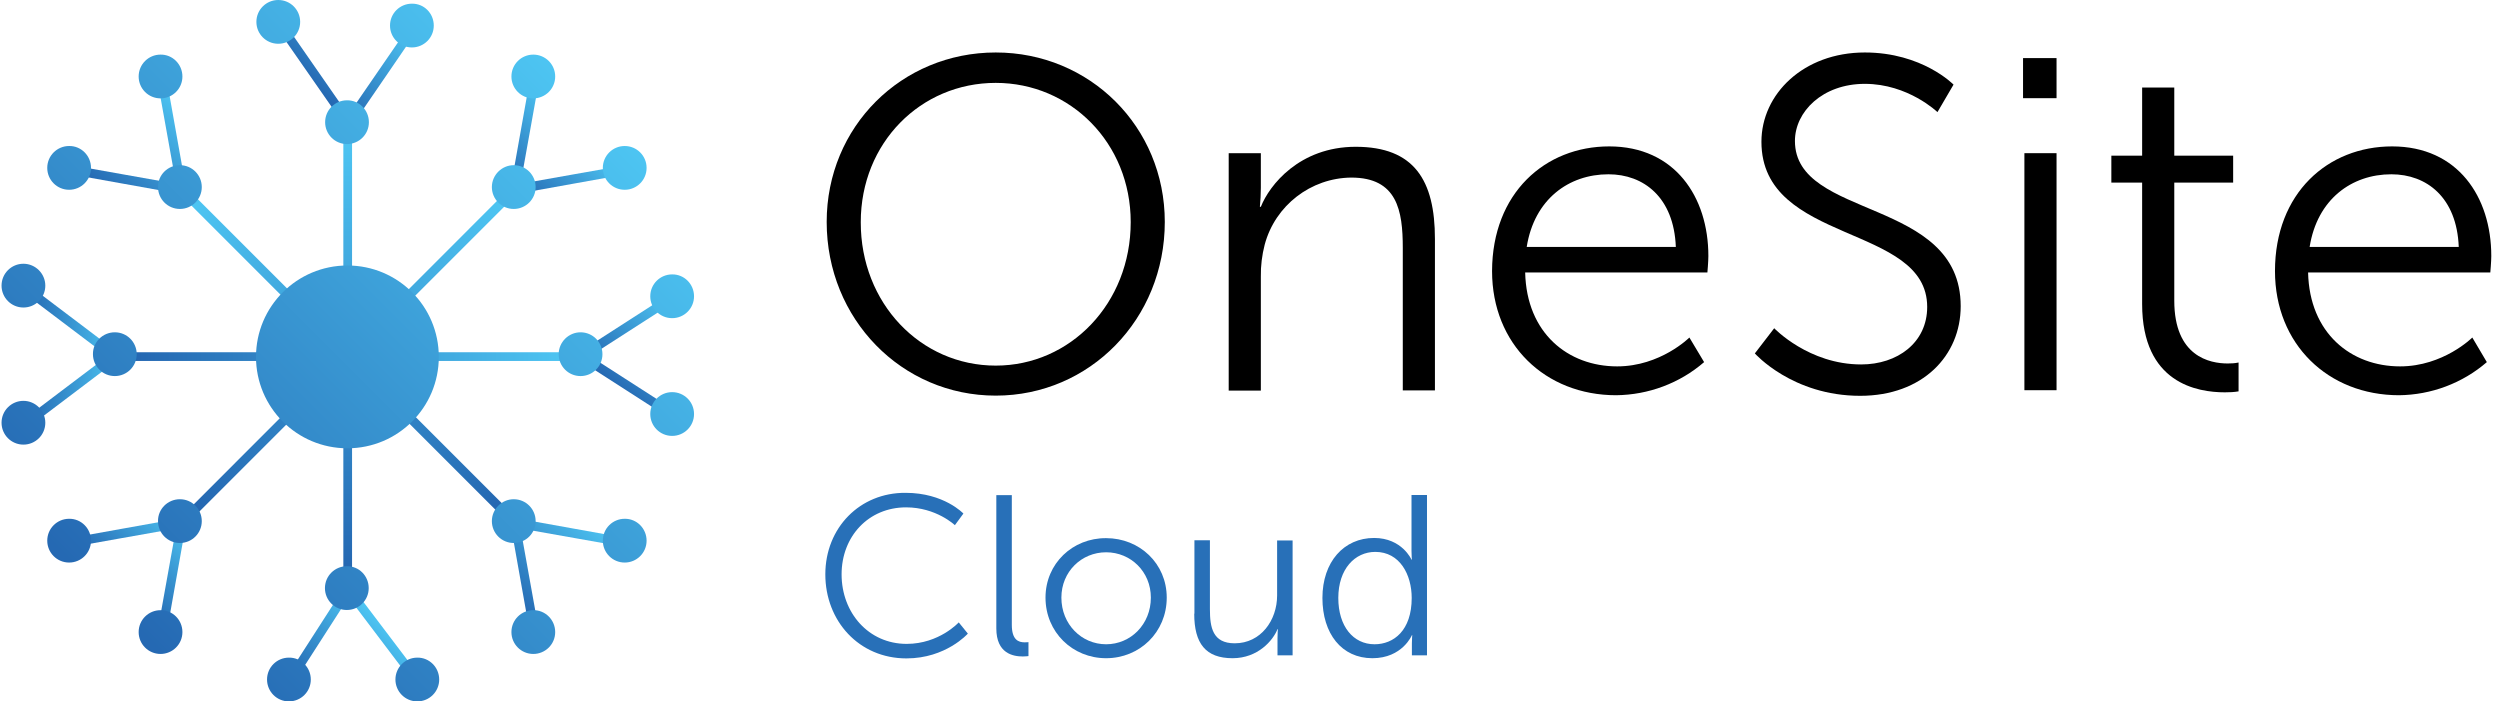 <?xml version="1.0" encoding="utf-8"?>
<!-- Generator: Adobe Illustrator 24.1.3, SVG Export Plug-In . SVG Version: 6.00 Build 0)  -->
<svg version="1.1" id="Layer_1" xmlns="http://www.w3.org/2000/svg" xmlns:xlink="http://www.w3.org/1999/xlink" x="0px" y="0px"
	 viewBox="0 0 1291 362" style="enable-background:new 0 0 1291 362;" xml:space="preserve">
<style type="text/css">
	.st0{clip-path:url(#SVGID_2_);}
	.st1{clip-path:url(#SVGID_2_);fill:#2870B8;}
	.st2{fill:url(#SVGID_15_);}
	.st3{fill:url(#SVGID_16_);}
	.st4{fill:url(#SVGID_17_);}
	.st5{fill:url(#SVGID_18_);}
	.st6{fill:url(#SVGID_19_);}
	.st7{fill:url(#SVGID_20_);}
	.st8{fill:url(#SVGID_21_);}
	.st9{fill:url(#SVGID_22_);}
	.st10{fill:url(#SVGID_23_);}
	.st11{fill:url(#SVGID_24_);}
	.st12{fill:url(#SVGID_25_);}
	.st13{fill:url(#SVGID_26_);}
	.st14{fill:url(#SVGID_27_);}
	.st15{fill:url(#SVGID_28_);}
	.st16{fill:url(#SVGID_29_);}
	.st17{fill:url(#SVGID_30_);}
	.st18{fill:url(#SVGID_31_);}
	.st19{fill:url(#SVGID_32_);}
	.st20{fill:url(#SVGID_33_);}
	.st21{fill:url(#SVGID_34_);}
	.st22{fill:url(#SVGID_35_);}
	.st23{fill:url(#SVGID_36_);}
	.st24{fill:url(#SVGID_37_);}
	.st25{fill:url(#SVGID_38_);}
	.st26{fill:url(#SVGID_39_);}
	.st27{fill:url(#SVGID_40_);}
	.st28{fill:url(#SVGID_41_);}
	.st29{fill:url(#SVGID_42_);}
	.st30{fill:url(#SVGID_43_);}
	.st31{fill:url(#SVGID_44_);}
	.st32{fill:url(#SVGID_45_);}
	.st33{fill:url(#SVGID_46_);}
	.st34{fill:url(#SVGID_47_);}
	.st35{fill:url(#SVGID_48_);}
	.st36{fill:url(#SVGID_49_);}
	.st37{fill:url(#SVGID_50_);}
	.st38{fill:url(#SVGID_51_);}
</style>
<g>
	<g>
		<defs>
			<polygon id="SVGID_1_" points="1291,0.3 -0.3,0.3 -0.3,362.2 1291,362.2 1291,0.3 			"/>
		</defs>
		<clipPath id="SVGID_2_">
			<use xlink:href="#SVGID_1_"  style="overflow:visible;"/>
		</clipPath>
		<g class="st0">
			<defs>
				<path id="SVGID_3_" d="M209.3,4.6"/>
			</defs>
			<clipPath id="SVGID_4_">
				<use xlink:href="#SVGID_3_"  style="overflow:visible;"/>
			</clipPath>
		</g>
		<g class="st0">
			<defs>
				<path id="SVGID_5_" d="M212,360.9L212,360.9"/>
			</defs>
			<clipPath id="SVGID_6_">
				<use xlink:href="#SVGID_5_"  style="overflow:visible;"/>
			</clipPath>
		</g>
		<g class="st0">
			<defs>
				<path id="SVGID_7_" d="M146.5,360.9L146.5,360.9"/>
			</defs>
			<clipPath id="SVGID_8_">
				<use xlink:href="#SVGID_7_"  style="overflow:visible;"/>
			</clipPath>
		</g>
		<g class="st0">
			<defs>
				<path id="SVGID_9_" d="M-0.3,218.6"/>
			</defs>
			<clipPath id="SVGID_10_">
				<use xlink:href="#SVGID_9_"  style="overflow:visible;"/>
			</clipPath>
		</g>
		<g class="st0">
			<defs>
				<path id="SVGID_11_" d="M-0.3,148.6"/>
			</defs>
			<clipPath id="SVGID_12_">
				<use xlink:href="#SVGID_11_"  style="overflow:visible;"/>
			</clipPath>
		</g>
		<g class="st0">
			<defs>
				<path id="SVGID_13_" d="M141.1,2.8"/>
			</defs>
			<clipPath id="SVGID_14_">
				<use xlink:href="#SVGID_13_"  style="overflow:visible;"/>
			</clipPath>
		</g>
		<path class="st0" d="M514.2,27.1c48.5,0,87.3,38.3,87.3,87.5c0,50.2-38.8,89.7-87.3,89.7c-48.5,0-87.3-39.5-87.3-89.7
			C426.9,65.4,465.6,27.1,514.2,27.1L514.2,27.1z M514.2,188.8c38.5,0,69.7-32.1,69.7-74.1c0-40.9-31.2-71.9-69.7-71.9
			c-38.8,0-69.7,31-69.7,71.9C444.4,156.6,475.4,188.8,514.2,188.8L514.2,188.8z"/>
		<path class="st0" d="M634.5,79.1h16.6V97c0,3.3-0.2,6.5-0.5,9.8h0.5c4.4-11.2,20-31,49-31c30.2,0,40.9,17.3,40.9,47.6v78.2h-16.6
			v-73.6c0-19.3-2.9-36.3-26.6-36.3c-20.9,0.2-39.3,14.4-44.7,34.6c-1.4,5.4-2.1,11-2,16.6v58.8h-16.6V79.1L634.5,79.1z"/>
		<path class="st0" d="M831,75.6c33.9,0,51.2,26.1,51.2,56.6c0,2.9-0.5,8.5-0.5,8.5h-94.1c0.7,31.4,22.2,48.5,47.5,48.5
			c22.4,0,37.3-14.9,37.3-14.9l7.6,12.7c-12.6,10.9-28.7,16.9-45.4,17.1c-36.6,0-64.1-26.3-64.1-64.1
			C770.6,99.7,797.9,75.6,831,75.6L831,75.6z M865.4,127.5c-1-25.6-16.6-37.5-34.8-37.5c-20.5,0-38.3,12.9-42.2,37.5H865.4
			L865.4,127.5z"/>
		<path class="st0" d="M916.2,169.5c0,0,17.8,18.7,44.9,18.7c18.7,0,34.1-11.2,34.1-29.7c0-43.1-85.6-32.1-85.6-85.3
			c0-24.6,21.7-46.1,53.4-46.1c29.7,0,45.8,16.6,45.8,16.6l-8.3,14.2c0,0-15.1-14.6-37.5-14.6c-21.9,0-36.1,14.4-36.1,29.5
			c0,40.7,85.6,29,85.6,85.3c0,25.6-19.7,46.3-51.9,46.3c-35.1,0-54.4-21.9-54.4-21.9L916.2,169.5L916.2,169.5z"/>
		<path class="st0" d="M1044.7,30h17.3v20.7h-17.3V30L1044.7,30z M1045.4,79.1h16.6v122.4h-16.6V79.1L1045.4,79.1z"/>
		<path class="st0" d="M1106.2,94.3h-15.9V80.4h15.9V45.2h16.6v35.2h30.4v13.9h-30.4v61c0,28.8,18.3,32.4,27.6,32.4
			c1.9,0,3.8-0.1,5.6-0.5v14.9c-2.3,0.4-4.7,0.5-7.1,0.5c-14.1,0-42.7-4.6-42.7-45.6L1106.2,94.3L1106.2,94.3z"/>
		<path class="st0" d="M1235.3,75.6c33.9,0,51.2,26.1,51.2,56.6c0,2.9-0.5,8.5-0.5,8.5h-94.1c0.7,31.4,22.2,48.5,47.5,48.5
			c22.4,0,37.3-14.9,37.3-14.9l7.5,12.7c-12.6,10.9-28.7,16.9-45.3,17.1c-36.6,0-64.1-26.3-64.1-64.1
			C1174.8,99.7,1202.1,75.6,1235.3,75.6L1235.3,75.6z M1269.7,127.5c-1-25.6-16.6-37.5-34.8-37.5c-20.5,0-38.3,12.9-42.2,37.5
			H1269.7L1269.7,127.5z"/>
		<path class="st1" d="M426.2,296.6c0,24.1,17.4,43.4,41.9,43.4c20.4,0,31.7-12.8,31.7-12.8l-4.7-5.8c0,0-10.1,11.1-26.9,11.1
			c-19.7,0-33.6-16.1-33.6-35.9c0-19.6,13.9-34.6,33.3-34.6c15.6,0,25.2,9.2,25.2,9.2l4.4-6c0,0-10-10.7-29.8-10.7
			C444.1,254.3,426.2,272.5,426.2,296.6L426.2,296.6z"/>
		<path class="st1" d="M514.5,324.5c0,13,8.7,14.5,13.7,14.5c1.5,0,2.9-0.2,2.9-0.2v-7.2c0,0-0.9,0.1-2,0.1c-3.1,0-6.6-1.2-6.6-9
			v-67h-8V324.5L514.5,324.5z"/>
		<path class="st1" d="M539.9,308.6c0,17.9,14,31.3,31.3,31.3c17.3,0,31.3-13.4,31.3-31.3c0-17.6-14-30.7-31.3-30.7
			C553.9,277.8,539.9,291,539.9,308.6L539.9,308.6z M548.1,308.6c0-13.4,10.4-23.4,23.1-23.4c12.7,0,23.1,10,23.1,23.4
			c0,13.8-10.4,24.1-23.1,24.1C558.5,332.7,548.1,322.4,548.1,308.6L548.1,308.6z"/>
		<path class="st1" d="M616.7,316.9c0,15.4,5.9,23,19.8,23c13.1,0,20.9-9.2,23.2-15h0.2c0,0-0.2,2.1-0.2,4.7v8.8h7.8v-59.3h-8v28.4
			c0,12.8-8.4,24.7-21.9,24.7c-11.4,0-12.8-8.2-12.8-17.6v-35.6h-8V316.9L616.7,316.9z"/>
		<path class="st1" d="M682.9,308.8c0,18.4,9.9,31.1,25.8,31.1c15.5,0,20.4-11.9,20.4-11.9h0.2c0,0-0.2,1.7-0.2,4.2v6.2h7.8v-82.8
			h-8v28.9c0,2.5,0.2,4.5,0.2,4.5h-0.2c0,0-4.9-11.2-19.3-11.2C694,277.8,682.9,290.1,682.9,308.8L682.9,308.8z M691.1,308.8
			c0-15,8.6-23.8,19.1-23.8c12.7,0,18.8,11.8,18.8,23.8c0,16.8-9.3,23.9-19.2,23.9C698.8,332.7,691.1,323.4,691.1,308.8L691.1,308.8
			z"/>
	</g>
</g>
<linearGradient id="SVGID_15_" gradientUnits="userSpaceOnUse" x1="102.82" y1="307.006" x2="52.962" y2="257.149" gradientTransform="matrix(1 0 0 -1 0 364)">
	<stop  offset="0" style="stop-color:#4FC9F5"/>
	<stop  offset="1" style="stop-color:#2262AE"/>
</linearGradient>
<polygon class="st2" points="96.7,100.8 36,89.9 36.9,85.3 90.9,94.9 81.2,40.9 85.9,40.1 "/>
<linearGradient id="SVGID_16_" gradientUnits="userSpaceOnUse" x1="200.798" y1="363.164" x2="156.966" y2="319.332" gradientTransform="matrix(1 0 0 -1 0 364)">
	<stop  offset="0" style="stop-color:#4FC9F5"/>
	<stop  offset="1" style="stop-color:#2262AE"/>
</linearGradient>
<polygon class="st3" points="179.9,67.6 142.3,13.6 146.2,10.9 179.8,59.3 211.7,12.9 215.5,15.6 "/>
<linearGradient id="SVGID_17_" gradientUnits="userSpaceOnUse" x1="179.617" y1="302.876" x2="179.617" y2="57.758" gradientTransform="matrix(1 0 0 -1 0 364)">
	<stop  offset="0" style="stop-color:#4FC9F5"/>
	<stop  offset="1" style="stop-color:#2262AE"/>
</linearGradient>
<rect x="177.3" y="61.1" class="st4" width="4.5" height="245.1"/>
<linearGradient id="SVGID_18_" gradientUnits="userSpaceOnUse" x1="226.996" y1="1049.77" x2="226.996" y2="804.652" gradientTransform="matrix(6.123234e-17 1 1 -6.123234e-17 -747.14 -42.86)">
	<stop  offset="0" style="stop-color:#4FC9F5"/>
	<stop  offset="1" style="stop-color:#2262AE"/>
</linearGradient>
<rect x="57.5" y="181.9" class="st5" width="245.1" height="4.5"/>
<linearGradient id="SVGID_19_" gradientUnits="userSpaceOnUse" x1="-203.292" y1="171.376" x2="-203.292" y2="-73.66" gradientTransform="matrix(0.707 -0.707 -0.707 -0.707 358.164 74.691)">
	<stop  offset="0" style="stop-color:#4FC9F5"/>
	<stop  offset="1" style="stop-color:#2262AE"/>
</linearGradient>
<polygon class="st6" points="91.6,98.9 94.9,95.6 268.2,268.9 264.8,272.2 "/>
<linearGradient id="SVGID_20_" gradientUnits="userSpaceOnUse" x1="358.002" y1="666.366" x2="358.002" y2="421.329" gradientTransform="matrix(0.707 0.707 0.707 -0.707 -457.837 315.305)">
	<stop  offset="0" style="stop-color:#4FC9F5"/>
	<stop  offset="1" style="stop-color:#2262AE"/>
</linearGradient>
<polygon class="st7" points="91.6,268.9 264.8,95.6 268.2,98.9 94.9,272.2 "/>
<linearGradient id="SVGID_21_" gradientUnits="userSpaceOnUse" x1="10.85" y1="180.107" x2="63.294" y2="180.107" gradientTransform="matrix(1 0 0 -1 0 364)">
	<stop  offset="0" style="stop-color:#2262AE"/>
	<stop  offset="1" style="stop-color:#4FC9F5"/>
</linearGradient>
<polygon class="st8" points="13.7,221.4 10.8,217.7 55.5,183.9 10.8,150.1 13.7,146.4 63.3,183.9 "/>
<linearGradient id="SVGID_22_" gradientUnits="userSpaceOnUse" x1="96.733" y1="96.966" x2="59.062" y2="59.295" gradientTransform="matrix(1 0 0 -1 0 364)">
	<stop  offset="0" style="stop-color:#4FC9F5"/>
	<stop  offset="1" style="stop-color:#2262AE"/>
</linearGradient>
<polygon class="st9" points="85.9,327.7 81.2,326.9 90.9,272.9 36.9,282.5 36,277.9 96.7,267 "/>
<linearGradient id="SVGID_23_" gradientUnits="userSpaceOnUse" x1="201.58" y1="41.876" x2="160.536" y2="0.818" gradientTransform="matrix(1 0 0 -1 0 364)">
	<stop  offset="0" style="stop-color:#4FC9F5"/>
	<stop  offset="1" style="stop-color:#2262AE"/>
</linearGradient>
<polygon class="st10" points="213.6,352.9 180,308.5 151.5,352.8 147.6,350.2 179.7,300.3 217.4,350.1 "/>
<linearGradient id="SVGID_24_" gradientUnits="userSpaceOnUse" x1="306.753" y1="103.06" x2="256.902" y2="53.209" gradientTransform="matrix(1 0 0 -1 0 364)">
	<stop  offset="0" style="stop-color:#4FC9F5"/>
	<stop  offset="1" style="stop-color:#2262AE"/>
</linearGradient>
<polygon class="st11" points="273.8,327.7 263,267 323.7,277.9 322.9,282.5 268.8,272.9 278.5,326.9 "/>
<linearGradient id="SVGID_25_" gradientUnits="userSpaceOnUse" x1="357.856" y1="200.73" x2="316.604" y2="159.478" gradientTransform="matrix(1 0 0 -1 0 364)">
	<stop  offset="0" style="stop-color:#4FC9F5"/>
	<stop  offset="1" style="stop-color:#2262AE"/>
</linearGradient>
<polygon class="st12" points="346.2,216.2 296,183.9 346.2,151.6 348.7,155.6 304.7,183.9 348.7,212.2 "/>
<linearGradient id="SVGID_26_" gradientUnits="userSpaceOnUse" x1="300.67" y1="300.909" x2="262.999" y2="263.239" gradientTransform="matrix(1 0 0 -1 0 364)">
	<stop  offset="0" style="stop-color:#4FC9F5"/>
	<stop  offset="1" style="stop-color:#2262AE"/>
</linearGradient>
<polygon class="st13" points="263,100.8 273.8,40.1 278.5,40.9 268.8,94.9 322.9,85.3 323.7,89.9 "/>
<linearGradient id="SVGID_27_" gradientUnits="userSpaceOnUse" x1="319.874" y1="320.148" x2="34.269" y2="34.542" gradientTransform="matrix(1 0 0 -1 0 364)">
	<stop  offset="0" style="stop-color:#4FC9F5"/>
	<stop  offset="1" style="stop-color:#2262AE"/>
</linearGradient>
<path class="st14" d="M179.4,137.1L179.4,137.1c26.1,0,47.2,21.1,47.2,47.2v0c0,26.1-21.1,47.2-47.2,47.2h0
	c-26.1,0-47.2-21.1-47.2-47.2v0C132.2,158.2,153.4,137.1,179.4,137.1z"/>
<linearGradient id="SVGID_28_" gradientUnits="userSpaceOnUse" x1="231.513" y1="405.977" x2="-50.464" y2="124.001" gradientTransform="matrix(1 0 0 -1 0 364)">
	<stop  offset="0" style="stop-color:#4FC9F5"/>
	<stop  offset="1" style="stop-color:#2262AE"/>
</linearGradient>
<path class="st15" d="M92.9,85.3L92.9,85.3c6.3,0,11.3,5.1,11.3,11.3l0,0c0,6.3-5.1,11.3-11.3,11.3h0c-6.3,0-11.3-5.1-11.3-11.3l0,0
	C81.5,90.4,86.6,85.3,92.9,85.3z"/>
<linearGradient id="SVGID_29_" gradientUnits="userSpaceOnUse" x1="318.885" y1="320.865" x2="36.909" y2="38.889" gradientTransform="matrix(1 0 0 -1 0 364)">
	<stop  offset="0" style="stop-color:#4FC9F5"/>
	<stop  offset="1" style="stop-color:#2262AE"/>
</linearGradient>
<path class="st16" d="M265.3,85.3L265.3,85.3c6.3,0,11.3,5.1,11.3,11.3l0,0c0,6.3-5.1,11.3-11.3,11.3l0,0c-6.3,0-11.3-5.1-11.3-11.3
	l0,0C254,90.4,259.1,85.3,265.3,85.3z"/>
<linearGradient id="SVGID_30_" gradientUnits="userSpaceOnUse" x1="316.617" y1="318.597" x2="34.641" y2="36.621" gradientTransform="matrix(1 0 0 -1 0 364)">
	<stop  offset="0" style="stop-color:#4FC9F5"/>
	<stop  offset="1" style="stop-color:#2262AE"/>
</linearGradient>
<path class="st17" d="M92.9,257.8L92.9,257.8c6.3,0,11.3,5.1,11.3,11.3v0c0,6.3-5.1,11.3-11.3,11.3h0c-6.3,0-11.3-5.1-11.3-11.3v0
	C81.5,262.9,86.6,257.8,92.9,257.8z"/>
<linearGradient id="SVGID_31_" gradientUnits="userSpaceOnUse" x1="403.99" y1="233.486" x2="122.014" y2="-48.49" gradientTransform="matrix(1 0 0 -1 0 364)">
	<stop  offset="0" style="stop-color:#4FC9F5"/>
	<stop  offset="1" style="stop-color:#2262AE"/>
</linearGradient>
<path class="st18" d="M265.3,257.8L265.3,257.8c6.3,0,11.3,5.1,11.3,11.3v0c0,6.3-5.1,11.3-11.3,11.3l0,0c-6.3,0-11.3-5.1-11.3-11.3
	v0C254,262.9,259.1,257.8,265.3,257.8z"/>
<linearGradient id="SVGID_32_" gradientUnits="userSpaceOnUse" x1="378.919" y1="260.155" x2="96.943" y2="-21.822" gradientTransform="matrix(1 0 0 -1 0 364)">
	<stop  offset="0" style="stop-color:#4FC9F5"/>
	<stop  offset="1" style="stop-color:#2262AE"/>
</linearGradient>
<path class="st19" d="M299.8,171.6L299.8,171.6c6.3,0,11.3,5.1,11.3,11.3l0,0c0,6.3-5.1,11.3-11.3,11.3h0c-6.3,0-11.3-5.1-11.3-11.3
	l0,0C288.5,176.7,293.6,171.6,299.8,171.6z"/>
<linearGradient id="SVGID_33_" gradientUnits="userSpaceOnUse" x1="257.491" y1="379.308" x2="-24.485" y2="97.332" gradientTransform="matrix(1 0 0 -1 0 364)">
	<stop  offset="0" style="stop-color:#4FC9F5"/>
	<stop  offset="1" style="stop-color:#2262AE"/>
</linearGradient>
<path class="st20" d="M59.3,171.6L59.3,171.6c6.3,0,11.3,5.1,11.3,11.3l0,0c0,6.3-5.1,11.3-11.3,11.3l0,0c-6.3,0-11.3-5.1-11.3-11.3
	l0,0C47.9,176.7,53,171.6,59.3,171.6z"/>
<linearGradient id="SVGID_34_" gradientUnits="userSpaceOnUse" x1="377.328" y1="258.564" x2="95.352" y2="-23.413" gradientTransform="matrix(1 0 0 -1 0 364)">
	<stop  offset="0" style="stop-color:#4FC9F5"/>
	<stop  offset="1" style="stop-color:#2262AE"/>
</linearGradient>
<path class="st21" d="M190.4,303.7L190.4,303.7c0,6.3-5.1,11.3-11.3,11.3h0c-6.3,0-11.3-5.1-11.3-11.3l0,0c0-6.3,5.1-11.3,11.3-11.3
	h0C185.4,292.3,190.4,297.4,190.4,303.7z"/>
<linearGradient id="SVGID_35_" gradientUnits="userSpaceOnUse" x1="258.182" y1="379.985" x2="-23.795" y2="98.009" gradientTransform="matrix(1 0 0 -1 0 364)">
	<stop  offset="0" style="stop-color:#4FC9F5"/>
	<stop  offset="1" style="stop-color:#2262AE"/>
</linearGradient>
<path class="st22" d="M190.5,63.1L190.5,63.1c0,6.3-5.1,11.3-11.3,11.3l0,0c-6.3,0-11.3-5.1-11.3-11.3v0c0-6.3,5.1-11.3,11.3-11.3
	l0,0C185.4,51.7,190.5,56.8,190.5,63.1z"/>
<linearGradient id="SVGID_36_" gradientUnits="userSpaceOnUse" x1="250.768" y1="388.915" x2="-31.208" y2="106.939" gradientTransform="matrix(1 0 0 -1 0 364)">
	<stop  offset="0" style="stop-color:#4FC9F5"/>
	<stop  offset="1" style="stop-color:#2262AE"/>
</linearGradient>
<path class="st23" d="M224,13.2L224,13.2c0,6.3-5.1,11.3-11.3,11.3l0,0c-6.3,0-11.3-5.1-11.3-11.3v0c0-6.3,5.1-11.3,11.3-11.3l0,0
	C219,1.8,224,6.9,224,13.2z"/>
<linearGradient id="SVGID_37_" gradientUnits="userSpaceOnUse" x1="295.446" y1="344.616" x2="13.47" y2="62.64" gradientTransform="matrix(1 0 0 -1 0 364)">
	<stop  offset="0" style="stop-color:#4FC9F5"/>
	<stop  offset="1" style="stop-color:#2262AE"/>
</linearGradient>
<path class="st24" d="M286.7,39.5L286.7,39.5c0,6.3-5.1,11.3-11.3,11.3l0,0c-6.3,0-11.3-5.1-11.3-11.3v0c0-6.3,5.1-11.3,11.3-11.3
	l0,0C281.6,28.2,286.7,33.2,286.7,39.5z"/>
<linearGradient id="SVGID_38_" gradientUnits="userSpaceOnUse" x1="342.65" y1="297.413" x2="60.674" y2="15.436" gradientTransform="matrix(1 0 0 -1 0 364)">
	<stop  offset="0" style="stop-color:#4FC9F5"/>
	<stop  offset="1" style="stop-color:#2262AE"/>
</linearGradient>
<path class="st25" d="M333.9,86.7L333.9,86.7c0,6.3-5.1,11.3-11.3,11.3l0,0c-6.3,0-11.3-5.1-11.3-11.3v0c0-6.3,5.1-11.3,11.3-11.3
	l0,0C328.8,75.4,333.9,80.4,333.9,86.7z"/>
<linearGradient id="SVGID_39_" gradientUnits="userSpaceOnUse" x1="387.829" y1="251.814" x2="105.853" y2="-30.163" gradientTransform="matrix(1 0 0 -1 0 364)">
	<stop  offset="0" style="stop-color:#4FC9F5"/>
	<stop  offset="1" style="stop-color:#2262AE"/>
</linearGradient>
<path class="st26" d="M358.4,153L358.4,153c0,6.3-5.1,11.3-11.3,11.3l0,0c-6.3,0-11.3-5.1-11.3-11.3v0c0-6.3,5.1-11.3,11.3-11.3l0,0
	C353.3,141.6,358.4,146.7,358.4,153z"/>
<linearGradient id="SVGID_40_" gradientUnits="userSpaceOnUse" x1="417.822" y1="220.981" x2="135.846" y2="-60.995" gradientTransform="matrix(1 0 0 -1 0 364)">
	<stop  offset="0" style="stop-color:#4FC9F5"/>
	<stop  offset="1" style="stop-color:#2262AE"/>
</linearGradient>
<path class="st27" d="M358.4,213.8L358.4,213.8c0,6.3-5.1,11.3-11.3,11.3h0c-6.3,0-11.3-5.1-11.3-11.3v0c0-6.3,5.1-11.3,11.3-11.3h0
	C353.3,202.5,358.4,207.5,358.4,213.8z"/>
<linearGradient id="SVGID_41_" gradientUnits="userSpaceOnUse" x1="437.89" y1="200.195" x2="155.914" y2="-81.781" gradientTransform="matrix(1 0 0 -1 0 364)">
	<stop  offset="0" style="stop-color:#4FC9F5"/>
	<stop  offset="1" style="stop-color:#2262AE"/>
</linearGradient>
<path class="st28" d="M333.9,279.2L333.9,279.2c0,6.3-5.1,11.3-11.3,11.3h0c-6.3,0-11.3-5.1-11.3-11.3v0c0-6.3,5.1-11.3,11.3-11.3h0
	C328.8,267.8,333.9,272.9,333.9,279.2z"/>
<linearGradient id="SVGID_42_" gradientUnits="userSpaceOnUse" x1="437.294" y1="199.6" x2="155.318" y2="-82.377" gradientTransform="matrix(1 0 0 -1 0 364)">
	<stop  offset="0" style="stop-color:#4FC9F5"/>
	<stop  offset="1" style="stop-color:#2262AE"/>
</linearGradient>
<path class="st29" d="M286.7,326.4L286.7,326.4c0,6.3-5.1,11.3-11.3,11.3h0c-6.3,0-11.3-5.1-11.3-11.3l0,0c0-6.3,5.1-11.3,11.3-11.3
	h0C281.6,315,286.7,320.1,286.7,326.4z"/>
<linearGradient id="SVGID_43_" gradientUnits="userSpaceOnUse" x1="419.325" y1="217.027" x2="137.349" y2="-64.949" gradientTransform="matrix(1 0 0 -1 0 364)">
	<stop  offset="0" style="stop-color:#4FC9F5"/>
	<stop  offset="1" style="stop-color:#2262AE"/>
</linearGradient>
<path class="st30" d="M226.8,350.9L226.8,350.9c0,6.3-5.1,11.3-11.3,11.3l0,0c-6.3,0-11.3-5.1-11.3-11.3l0,0
	c0-6.3,5.1-11.3,11.3-11.3l0,0C221.7,339.5,226.8,344.6,226.8,350.9z"/>
<linearGradient id="SVGID_44_" gradientUnits="userSpaceOnUse" x1="385.683" y1="249.654" x2="103.707" y2="-32.322" gradientTransform="matrix(1 0 0 -1 0 364)">
	<stop  offset="0" style="stop-color:#4FC9F5"/>
	<stop  offset="1" style="stop-color:#2262AE"/>
</linearGradient>
<path class="st31" d="M160.5,350.9L160.5,350.9c0,6.3-5.1,11.3-11.3,11.3l0,0c-6.3,0-11.3-5.1-11.3-11.3l0,0
	c0-6.3,5.1-11.3,11.3-11.3l0,0C155.4,339.5,160.5,344.6,160.5,350.9z"/>
<linearGradient id="SVGID_45_" gradientUnits="userSpaceOnUse" x1="340.07" y1="294.833" x2="58.094" y2="12.857" gradientTransform="matrix(1 0 0 -1 0 364)">
	<stop  offset="0" style="stop-color:#4FC9F5"/>
	<stop  offset="1" style="stop-color:#2262AE"/>
</linearGradient>
<path class="st32" d="M94.2,326.4L94.2,326.4c0,6.3-5.1,11.3-11.3,11.3h0c-6.3,0-11.3-5.1-11.3-11.3l0,0c0-6.3,5.1-11.3,11.3-11.3h0
	C89.1,315,94.2,320.1,94.2,326.4z"/>
<linearGradient id="SVGID_46_" gradientUnits="userSpaceOnUse" x1="292.867" y1="342.05" x2="10.89" y2="60.074" gradientTransform="matrix(1 0 0 -1 0 364)">
	<stop  offset="0" style="stop-color:#4FC9F5"/>
	<stop  offset="1" style="stop-color:#2262AE"/>
</linearGradient>
<path class="st33" d="M47,279.2L47,279.2c0,6.3-5.1,11.3-11.3,11.3h0c-6.3,0-11.3-5.1-11.3-11.3l0,0c0-6.3,5.1-11.3,11.3-11.3h0
	C41.9,267.8,47,272.9,47,279.2z"/>
<linearGradient id="SVGID_47_" gradientUnits="userSpaceOnUse" x1="251.228" y1="384.839" x2="-30.748" y2="102.863" gradientTransform="matrix(1 0 0 -1 0 364)">
	<stop  offset="0" style="stop-color:#4FC9F5"/>
	<stop  offset="1" style="stop-color:#2262AE"/>
</linearGradient>
<path class="st34" d="M23.4,218.3L23.4,218.3c0,6.3-5.1,11.3-11.3,11.3h0c-6.3,0-11.3-5.1-11.3-11.3l0,0c0-6.3,5.1-11.3,11.3-11.3h0
	C18.3,207,23.4,212.1,23.4,218.3z"/>
<linearGradient id="SVGID_48_" gradientUnits="userSpaceOnUse" x1="215.968" y1="420.384" x2="-66.008" y2="138.408" gradientTransform="matrix(1 0 0 -1 0 364)">
	<stop  offset="0" style="stop-color:#4FC9F5"/>
	<stop  offset="1" style="stop-color:#2262AE"/>
</linearGradient>
<path class="st35" d="M23.4,147.5L23.4,147.5c0,6.3-5.1,11.3-11.3,11.3h0c-6.3,0-11.3-5.1-11.3-11.3l0,0c0-6.3,5.1-11.3,11.3-11.3h0
	C18.3,136.2,23.4,141.3,23.4,147.5z"/>
<linearGradient id="SVGID_49_" gradientUnits="userSpaceOnUse" x1="197.613" y1="439.267" x2="-84.363" y2="157.291" gradientTransform="matrix(1 0 0 -1 0 364)">
	<stop  offset="0" style="stop-color:#4FC9F5"/>
	<stop  offset="1" style="stop-color:#2262AE"/>
</linearGradient>
<path class="st36" d="M47,86.7L47,86.7C47,93,41.9,98,35.7,98h0c-6.3,0-11.3-5.1-11.3-11.3l0,0c0-6.3,5.1-11.3,11.3-11.3h0
	C41.9,75.3,47,80.4,47,86.7z"/>
<linearGradient id="SVGID_50_" gradientUnits="userSpaceOnUse" x1="198.218" y1="439.853" x2="-83.758" y2="157.891" gradientTransform="matrix(1 0 0 -1 0 364)">
	<stop  offset="0" style="stop-color:#4FC9F5"/>
	<stop  offset="1" style="stop-color:#2262AE"/>
</linearGradient>
<path class="st37" d="M94.2,39.5L94.2,39.5c0,6.3-5.1,11.3-11.3,11.3l0,0c-6.3,0-11.3-5.1-11.3-11.3l0,0c0-6.3,5.1-11.3,11.3-11.3
	l0,0C89.1,28.1,94.2,33.2,94.2,39.5z"/>
<linearGradient id="SVGID_51_" gradientUnits="userSpaceOnUse" x1="215.067" y1="424.034" x2="-66.909" y2="142.058" gradientTransform="matrix(1 0 0 -1 0 364)">
	<stop  offset="0" style="stop-color:#4FC9F5"/>
	<stop  offset="1" style="stop-color:#2262AE"/>
</linearGradient>
<path class="st38" d="M155,11.3L155,11.3c0,6.3-5.1,11.3-11.3,11.3l0,0c-6.3,0-11.3-5.1-11.3-11.3v0c0-6.3,5.1-11.3,11.3-11.3l0,0
	C150,0,155,5.1,155,11.3z"/>
</svg>
